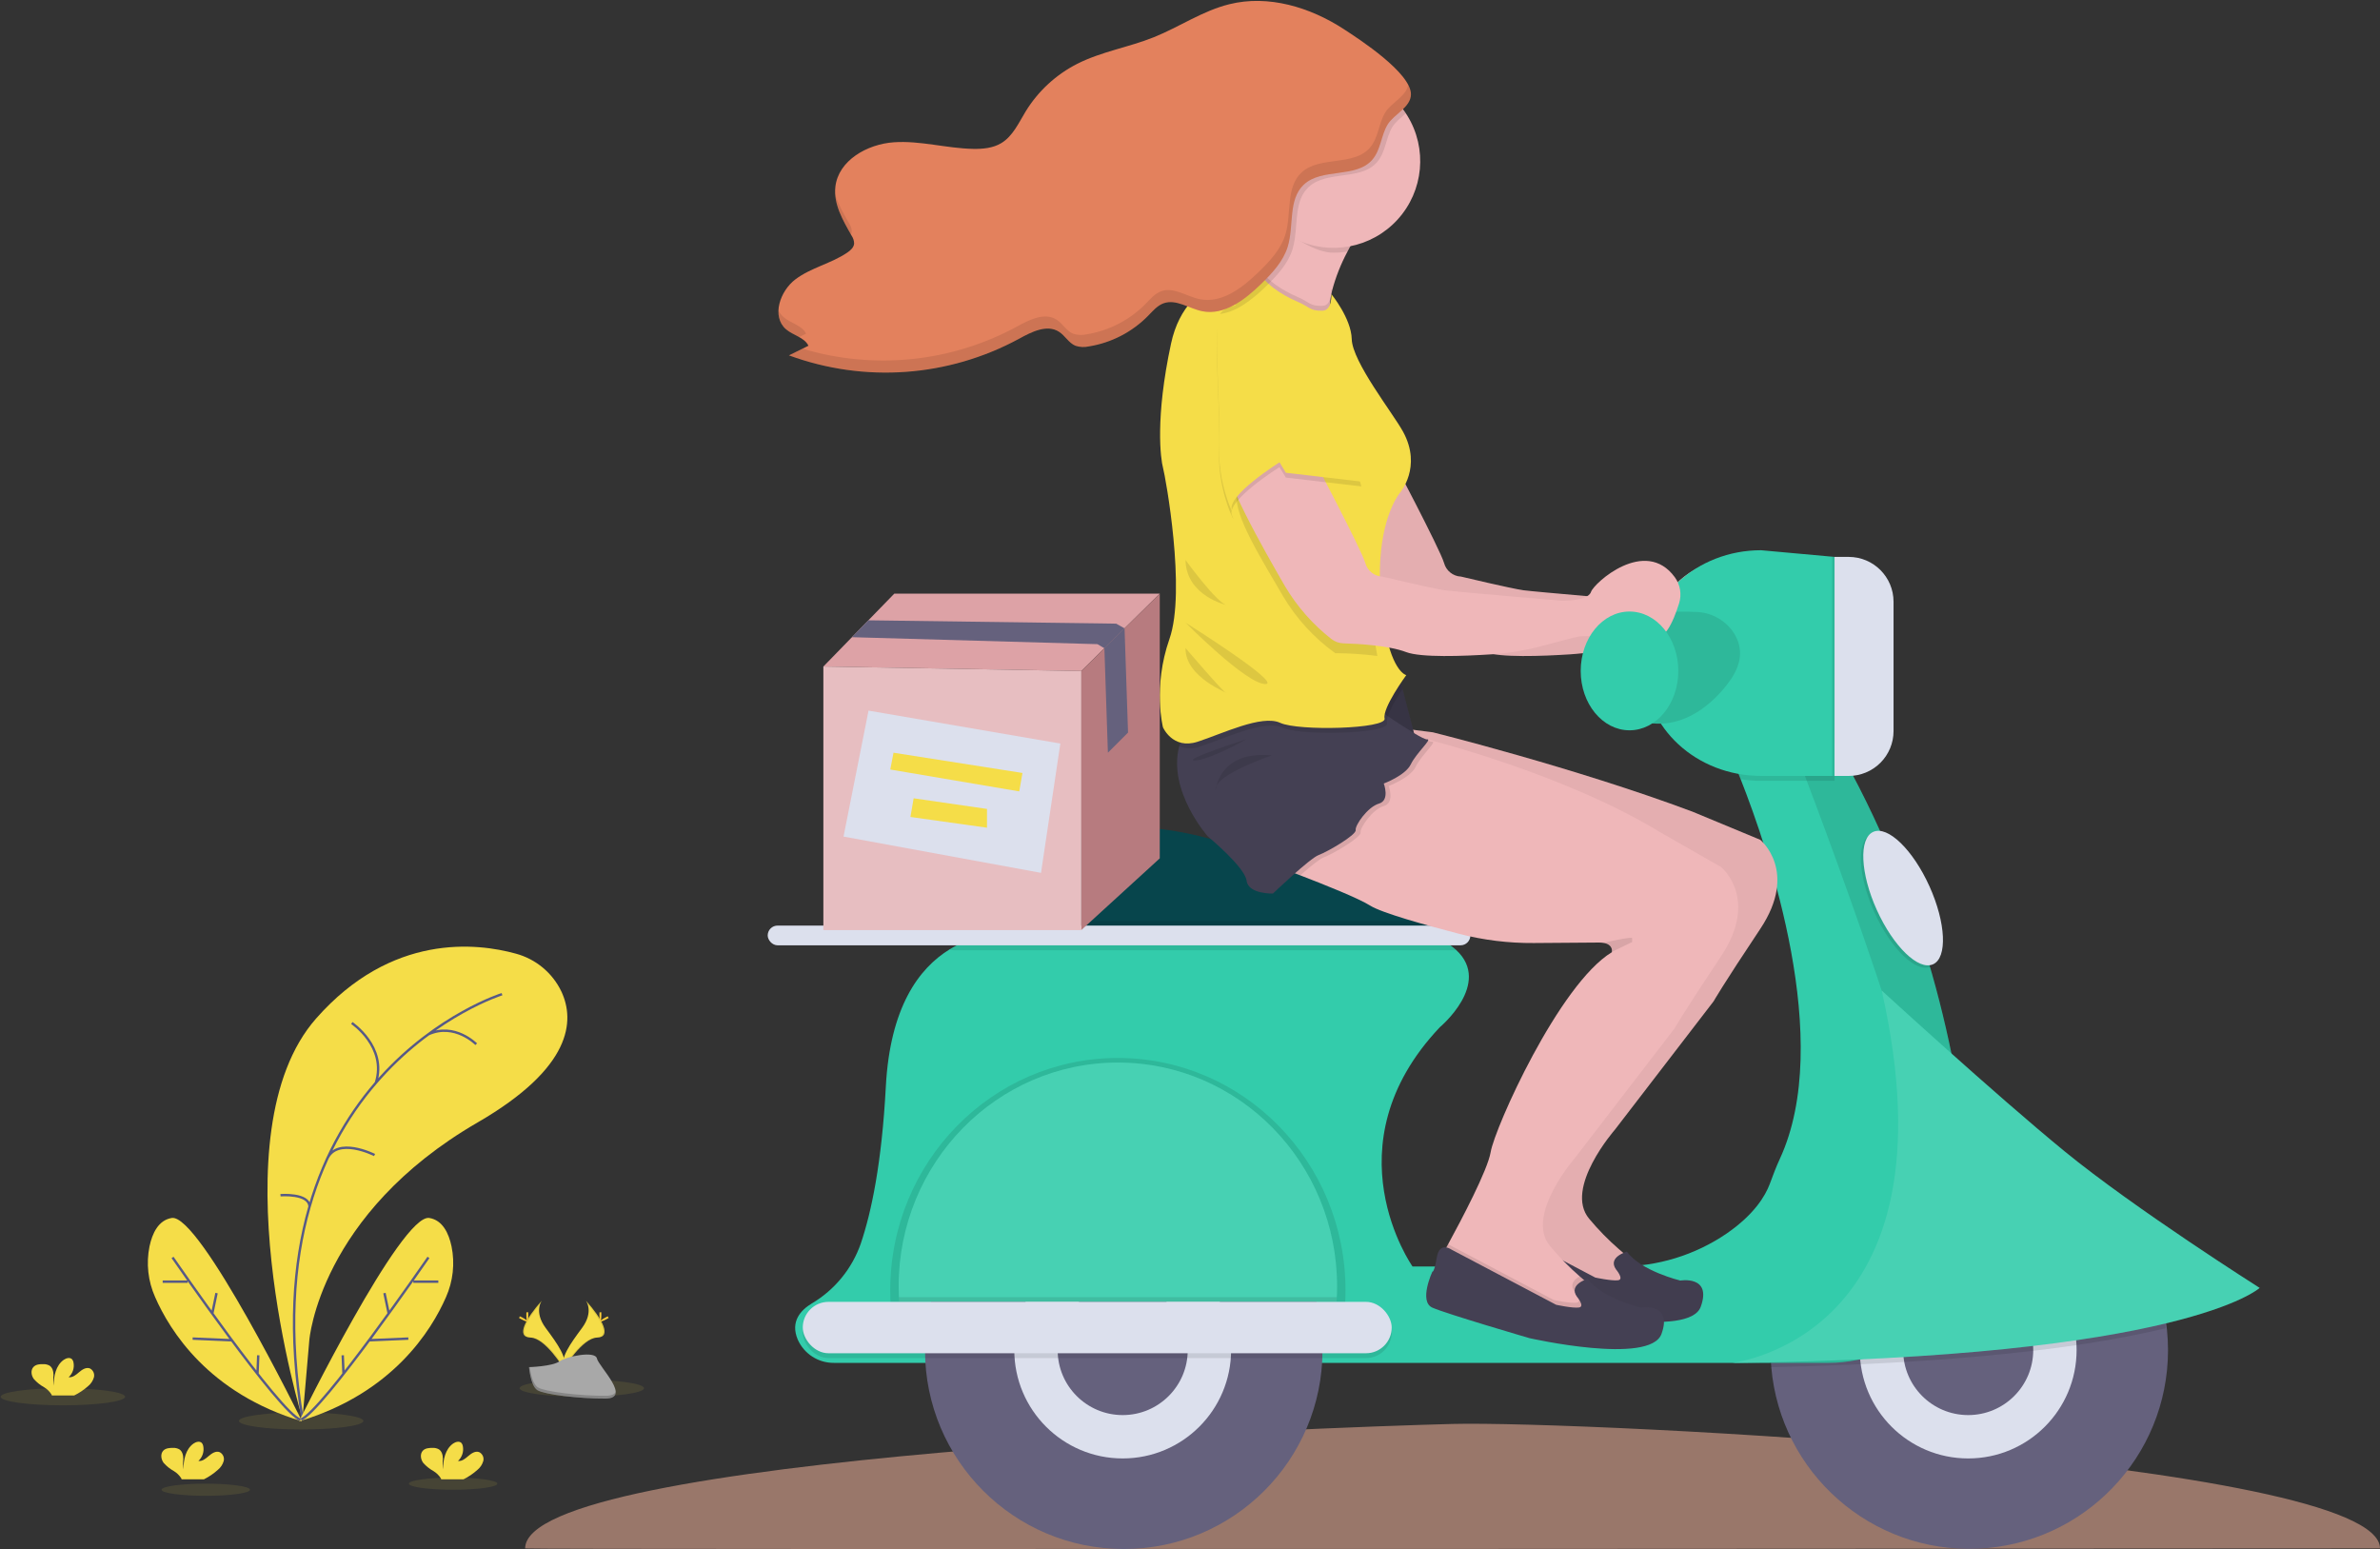 <svg xmlns="http://www.w3.org/2000/svg" width="988" height="643" viewBox="0 0 988 643">
  <rect x="0" y="0" width="988" height="643" fill="#333333" stroke="none"/>
  <g fill="none" fill-rule="evenodd">
    <path fill="#FFBCA3" fill-rule="nonzero" d="M988,642.756 C988,606.128 656.376,589.699 603.003,591.08 C549.629,592.462 218,604.211 218,642.756 C218,643.305 988,642.756 988,642.756 Z" opacity=".5"/>
    <ellipse cx="26.11" cy="579.8" fill="#F5DD48" fill-rule="nonzero" opacity=".1" rx="25.82" ry="3.55"/>
    <ellipse cx="125.02" cy="589.83" fill="#F5DD48" fill-rule="nonzero" opacity=".1" rx="25.82" ry="3.55"/>
    <ellipse cx="241.53" cy="576.25" fill="#F5DD48" fill-rule="nonzero" opacity=".1" rx="25.82" ry="3.55"/>
    <ellipse cx="85.43" cy="618.39" fill="#F5DD48" fill-rule="nonzero" opacity=".1" rx="18.36" ry="2.52"/>
    <ellipse cx="188.1" cy="615.87" fill="#F5DD48" fill-rule="nonzero" opacity=".1" rx="18.36" ry="2.52"/>
    <path fill="#F5DD48" fill-rule="nonzero" d="M125.58,589.03 C125.58,589.03 89.36,470.31 131.24,422.76 C162.58,387.18 198.14,391.44 214.07,395.84 C222.412,398.063 229.358,403.835 233.07,411.63 C238.64,423.63 237.63,443.14 198.32,465.9 C132.5,504.01 128.41,556.28 128.41,556.28 L125.58,589.03 Z"/>
    <path stroke="#565987" d="M208.4 412.68C208.4 412.68 101.64 446.06 125.58 589.03M146.05 424.65C146.05 424.65 160.75 434.55 156.05 449.44M197.69 433.45C197.69 433.45 188.69 424.31 177.77 429.35M155.49 479.45C155.49 479.45 139.71 471.45 135.63 481.45M116.44 496.13C116.44 496.13 128.29 495.19 128.51 500.86"/>
    <path fill="#F5DD48" fill-rule="nonzero" d="M124.14,589.98 C124.14,589.98 166.56,503.69 178.21,505.58 C183.74,506.48 186.29,511.92 187.45,517.39 C188.888,524.479 188.08,531.841 185.14,538.45 C179.14,552.2 162.92,578.45 124.14,589.98 Z"/>
    <path stroke="#565987" d="M177.86 521.96C177.86 521.96 133.34 586.52 124.74 589.35M181.96 532.03L171.57 532.03M169.51 555.65L153.23 556.35M159.6 536.76L161.37 545.24M142.28 562.58L142.6 570.29"/>
    <path fill="#F5DD48" fill-rule="nonzero" d="M125.37,589.98 C125.37,589.98 82.95,503.69 71.3,505.58 C65.77,506.48 63.22,511.92 62.06,517.39 C60.634,524.461 61.445,531.801 64.38,538.39 C70.39,552.2 86.56,578.45 125.37,589.98 Z"/>
    <path stroke="#565987" d="M71.62 521.96C71.62 521.96 116.14 586.52 124.74 589.35M67.53 532.03L77.92 532.03M79.97 555.65L96.26 556.35M89.89 536.76L88.12 545.24M107.21 562.58L106.89 570.29"/>
    <path fill="#F5DD48" fill-rule="nonzero" d="M198.2 610.13C199.357 609.19 200.201 607.92 200.62 606.49 201.003 605.009 200.298 603.463 198.93 602.78 197.38 602.18 195.72 603.26 194.47 604.34 193.22 605.42 191.77 606.67 190.13 606.44 191.833 604.872 192.591 602.528 192.13 600.26 192.061 599.797 191.868 599.361 191.57 599 190.71 598.08 189.15 598.48 188.12 599.2 184.84 601.5 183.93 605.95 183.91 609.96 183.73 608.49 183.71 607.004 183.85 605.53 183.85 604.05 183.43 602.4 182.18 601.61 181.406 601.185 180.532 600.978 179.65 601.01 178.17 601.01 176.54 601.1 175.53 602.18 174.28 603.52 174.6 605.76 175.69 607.24 176.906 608.61 178.347 609.764 179.95 610.65 181.152 611.383 182.177 612.373 182.95 613.55 183.04 613.716 183.113 613.89 183.17 614.07L192.4 614.07C194.505 613.029 196.457 611.703 198.2 610.13L198.2 610.13zM36.57 575.38C37.728 574.441 38.572 573.171 38.99 571.74 39.37 570.257 38.667 568.709 37.3 568.02 35.75 567.43 34.1 568.51 32.84 569.59 31.58 570.67 30.15 571.91 28.5 571.68 30.208 570.116 30.967 567.768 30.5 565.5 30.425 565.04 30.228 564.608 29.93 564.25 29.07 563.33 27.51 563.72 26.48 564.45 23.2 566.75 22.29 571.2 22.27 575.21 22.09 573.737 22.07 572.248 22.21 570.77 22.21 569.29 21.8 567.65 20.55 566.86 19.773 566.435 18.895 566.228 18.01 566.26 16.54 566.2 14.9 566.35 13.89 567.43 12.64 568.77 12.97 571.01 14.05 572.43 15.264 573.809 16.709 574.966 18.32 575.85 19.525 576.579 20.551 577.57 21.32 578.75 21.41 578.917 21.487 579.091 21.55 579.27L30.78 579.27C32.877 578.242 34.825 576.933 36.57 575.38L36.57 575.38zM90.44 610.13C91.597 609.19 92.441 607.92 92.86 606.49 93.243 605.009 92.538 603.463 91.17 602.78 89.62 602.18 87.96 603.26 86.71 604.34 85.46 605.42 84.01 606.67 82.37 606.44 84.073 604.872 84.831 602.528 84.37 600.26 84.301 599.797 84.108 599.361 83.81 599 82.95 598.08 81.39 598.48 80.36 599.2 77.08 601.5 76.17 605.95 76.15 609.96 75.97 608.49 75.95 607.004 76.09 605.53 76.09 604.05 75.68 602.4 74.43 601.61 73.652 601.186 72.775 600.979 71.89 601.01 70.42 601.01 68.78 601.1 67.77 602.18 66.52 603.52 66.84 605.76 67.93 607.24 69.146 608.61 70.587 609.764 72.19 610.65 73.392 611.383 74.417 612.373 75.19 613.55 75.28 613.716 75.353 613.89 75.41 614.07L84.64 614.07C86.745 613.029 88.697 611.703 90.44 610.13L90.44 610.13zM243.21 539.88C243.21 539.88 246.67 544.41 241.61 551.24 236.55 558.07 232.39 563.84 234.07 568.1 234.07 568.1 241.7 555.41 247.91 555.23 254.12 555.05 250.04 547.51 243.21 539.88z"/>
    <path fill="#000" fill-rule="nonzero" d="M243.21,539.88 C243.511,540.318 243.75,540.796 243.92,541.3 C249.98,548.42 253.2,555.06 247.38,555.23 C241.95,555.39 235.45,565.09 233.89,567.54 C233.94,567.73 234,567.91 234.07,568.1 C234.07,568.1 241.7,555.41 247.91,555.23 C254.12,555.05 250.04,547.51 243.21,539.88 Z" opacity=".1"/>
    <path fill="#FFD037" fill-rule="nonzero" d="M249.64,545.65 C249.64,547.24 249.46,548.53 249.24,548.53 C249.02,548.53 248.84,547.24 248.84,545.65 C248.84,544.06 249.07,544.81 249.29,544.81 C249.51,544.81 249.64,544.06 249.64,545.65 Z"/>
    <path fill="#FFD037" fill-rule="nonzero" d="M251.85,547.55 C250.45,548.31 249.23,548.77 249.13,548.55 C249.03,548.33 250.07,547.55 251.47,546.82 C252.87,546.09 252.31,546.61 252.42,546.82 C252.53,547.03 253.25,546.79 251.85,547.55 Z"/>
    <path fill="#F5DD48" fill-rule="nonzero" d="M224.93,539.88 C224.93,539.88 221.47,544.41 226.53,551.24 C231.59,558.07 235.76,563.84 234.07,568.1 C234.07,568.1 226.44,555.41 220.23,555.23 C214.02,555.05 218.14,547.51 224.93,539.88 Z"/>
    <path fill="#000" fill-rule="nonzero" d="M224.93,539.88 C224.63,540.317 224.394,540.796 224.23,541.3 C218.17,548.42 214.94,555.06 220.76,555.23 C226.19,555.39 232.7,565.09 234.26,567.54 C234.2,567.73 234.14,567.91 234.07,568.1 C234.07,568.1 226.44,555.41 220.23,555.23 C214.02,555.05 218.14,547.51 224.93,539.88 Z" opacity=".1"/>
    <path fill="#FFD037" fill-rule="nonzero" d="M218.5,545.65 C218.5,547.24 218.68,548.53 218.9,548.53 C219.12,548.53 219.3,547.24 219.3,545.65 C219.3,544.06 219.08,544.81 218.86,544.81 C218.64,544.81 218.5,544.06 218.5,545.65 Z"/>
    <path fill="#FFD037" fill-rule="nonzero" d="M216.29,547.55 C217.69,548.31 218.91,548.77 219.02,548.55 C219.13,548.33 218.07,547.55 216.68,546.82 C215.29,546.09 215.83,546.61 215.68,546.82 C215.53,547.03 214.9,546.79 216.29,547.55 Z"/>
    <path fill="#A8A8A8" fill-rule="nonzero" d="M219.6,567.5 C219.6,567.5 229.28,567.21 232.19,565.13 C235.1,563.05 247.07,560.57 247.8,563.9 C248.53,567.23 262.33,580.46 251.41,580.55 C240.49,580.64 226.04,578.85 223.13,577.08 C220.22,575.31 219.6,567.5 219.6,567.5 Z"/>
    <path fill="#000" fill-rule="nonzero" d="M251.61,579.39 C240.69,579.48 226.23,577.69 223.32,575.92 C221.1,574.57 220.22,569.73 219.93,567.49 L219.6,567.49 C219.6,567.49 220.22,575.3 223.13,577.07 C226.04,578.84 240.49,580.63 251.41,580.54 C254.57,580.54 255.65,579.39 255.59,577.73 C255.14,578.75 253.95,579.37 251.61,579.39 Z" opacity=".2"/>
    <path fill="#EFB7B9" fill-rule="nonzero" d="M576.83,188.29 C576.83,188.29 597.83,228.02 599.46,233.69 C600.331,236.92 603.197,239.212 606.54,239.35 C606.54,239.35 627.46,244.35 632.46,245.02 C637.46,245.69 680.8,249.35 680.8,249.35 C680.8,249.35 691.8,249.69 693.13,245.69 C694.35,242.03 715.6,222.8 727.9,239.58 C730.2,242.728 730.861,246.784 729.68,250.5 C727.42,257.7 722.78,269.13 717.8,262.02 C710.8,252.02 702.66,254.83 702.66,260.16 C702.66,265.49 691.46,263.51 687.8,264.26 C685.8,264.67 678.92,266.5 672.97,268.1 C666.064,269.967 658.989,271.142 651.85,271.61 C640.04,272.38 622.63,273.02 616.46,270.69 C609.01,267.86 596.02,267.21 590.46,267.06 C588.618,267.015 586.84,266.377 585.39,265.24 C577.672,259.199 571.145,251.776 566.14,243.35 C557.47,228.35 539.64,197.29 540.84,188.29 C542.04,179.29 576.83,188.29 576.83,188.29 Z"/>
    <path fill="#000" fill-rule="nonzero" d="M576.83,188.29 C576.83,188.29 597.83,228.02 599.46,233.69 C600.331,236.92 603.197,239.212 606.54,239.35 C606.54,239.35 627.46,244.35 632.46,245.02 C637.46,245.69 680.8,249.35 680.8,249.35 C680.8,249.35 691.8,249.69 693.13,245.69 C694.35,242.03 715.6,222.8 727.9,239.58 C730.2,242.728 730.861,246.784 729.68,250.5 C727.42,257.7 722.78,269.13 717.8,262.02 C710.8,252.02 702.66,254.83 702.66,260.16 C702.66,265.49 691.46,263.51 687.8,264.26 C685.8,264.67 678.92,266.5 672.97,268.1 C666.064,269.967 658.989,271.142 651.85,271.61 C640.04,272.38 622.63,273.02 616.46,270.69 C609.01,267.86 596.02,267.21 590.46,267.06 C588.618,267.015 586.84,266.377 585.39,265.24 C577.672,259.199 571.145,251.776 566.14,243.35 C557.47,228.35 539.64,197.29 540.84,188.29 C542.04,179.29 576.83,188.29 576.83,188.29 Z" opacity=".05"/>
    <path d="M817.74,488.45 C808.23,498.79 801.23,502.86 801.56,491.95 C802.56,458.95 744.56,309.75 744.56,309.75 L761.71,308.45 C799.14,372.94 813.06,439.26 817.74,488.45 Z"/>
    <path fill="#65617D" fill-rule="nonzero" d="M900,560.57 C899.923,604.715 865.109,640.977 821.004,642.852 C776.898,644.726 739.133,611.549 735.31,567.57 C735.19,566.23 735.1,564.89 735.06,563.57 L735.06,563.5 C735.02,562.507 735,561.507 735,560.5 C735,514.937 771.937,478 817.5,478 C863.063,478 900,514.937 900,560.5 L900,560.57 Z"/>
    <circle cx="817.05" cy="560.4" r="45" fill="#DCE0ED" fill-rule="nonzero"/>
    <circle cx="817.05" cy="560.4" r="27" fill="#65617D" fill-rule="nonzero"/>
    <path fill="#07454C" fill-rule="nonzero" d="M600.39,403.73 L401.73,407.73 L401.73,378.45 C403.51,354.88 427.73,346.61 449.73,344.02 C466.93,342.067 484.344,343.374 501.06,347.87 C543.21,359.03 570.06,361.19 583.29,361.4 C589.277,361.49 594.375,365.777 595.49,371.66 C596.12,375.01 596.74,378.66 597.32,382.26 C597.76,385.08 598.18,387.86 598.56,390.45 C599.66,397.91 600.39,403.73 600.39,403.73 Z"/>
    <path fill="#33CCAB" fill-rule="nonzero" d="M758.88,565.731 L346.19,565.731 C339.677,565.796 333.753,561.967 331.14,556 C328.03,548.57 332.38,543.83 337.02,541.05 C346.516,535.422 353.714,526.616 357.34,516.19 C361.74,503.19 366.04,482.85 367.73,451.07 C369.47,418.2 381.37,401.95 394.23,394.07 L394.23,394.07 C410.84,383.91 429.05,387.72 429.05,387.72 L596.38,389.06 C599.359,390.411 602.114,392.208 604.55,394.39 C619.46,408.27 597.72,426.39 597.72,426.39 C551.05,475.72 586.38,525.72 586.38,525.72 L672,525.72 C687.997,525.803 703.641,521.014 716.85,511.99 C728.42,503.99 732.85,496.26 734.63,491.58 C735.95,488 737.29,484.43 738.89,480.97 C761.35,432.26 734.26,353.02 722.57,323.39 C719.67,316.02 717.72,311.72 717.72,311.72 L744.57,309.72 L761.57,308.43 L761.74,308.43 C799.16,372.97 813.07,439.29 817.74,488.43 C818.18,493.06 818.54,497.55 818.83,501.86 C819.901,518.424 814.062,534.691 802.703,546.793 C791.343,558.895 775.478,565.751 758.88,565.731 L758.88,565.731 Z"/>
    <path fill="#000" fill-rule="nonzero" d="M598.57,390.45 L401.73,390.45 L401.73,382.26 L597.33,382.26 C597.77,385.03 598.19,387.81 598.57,390.45 Z" opacity=".1"/>
    <path fill="#000" fill-rule="nonzero" d="M604.56,394.45 L395.82,394.45 C395.277,394.452 394.739,394.343 394.24,394.13 C410.85,383.97 429.06,387.78 429.06,387.78 L596.39,389.12 C599.369,390.471 602.124,392.268 604.56,394.45 L604.56,394.45 Z" opacity=".1"/>
    <rect width="291.7" height="8.19" x="318.69" y="384.21" fill="#DCE0ED" fill-rule="nonzero" rx="4.09"/>
    <path fill="#000" fill-rule="nonzero" d="M817.74,488.45 C808.23,498.79 801.23,502.86 801.56,491.95 C802.56,458.95 744.56,309.75 744.56,309.75 L761.71,308.45 C799.14,372.94 813.06,439.26 817.74,488.45 Z" opacity=".1"/>
    <path fill="#000" fill-rule="nonzero" d="M899.05,551.36 C889.2,553.72 877.05,556.12 862.05,558.36 C856.47,559.18 850.47,559.967 844.05,560.72 C828.72,562.54 810.99,564.13 790.51,565.35 C784.71,565.697 778.687,566.013 772.44,566.3 C760.74,566.833 748.217,567.24 734.87,567.52 L734.62,563.52 L734.62,563.45 C753.27,555.92 782.62,535.83 787.34,483.5 C811.228,474.294 838.035,476.694 859.908,489.995 C881.781,503.297 896.244,525.995 899.06,551.44 L899.05,551.36 Z" opacity=".1"/>
    <path fill="#33CCAB" fill-rule="nonzero" d="M719.06,565.73 C719.06,565.73 813.76,555.45 781.14,411.16 C781.14,411.16 827.93,454.06 857.04,477.9 C886.15,501.74 938.04,534.61 938.04,534.61 C938.04,534.61 907.06,563.56 719.06,565.73 Z"/>
    <path fill="#FFF" fill-rule="nonzero" d="M719.06,565.73 C719.06,565.73 813.76,555.45 781.14,411.16 C781.14,411.16 827.93,454.06 857.04,477.9 C886.15,501.74 938.04,534.61 938.04,534.61 C938.04,534.61 907.06,563.56 719.06,565.73 Z" opacity=".1"/>
    <circle cx="466.5" cy="560.5" r="82.5" fill="#65617D" fill-rule="nonzero"/>
    <circle cx="466.06" cy="560.4" r="45" fill="#DCE0ED" fill-rule="nonzero"/>
    <circle cx="466.06" cy="560.4" r="27" fill="#65617D" fill-rule="nonzero"/>
    <path fill="#000" fill-rule="nonzero" d="M558.56,535.62 C558.56,482.35 516.25,439.16 464.06,439.16 C411.87,439.16 369.56,482.35 369.56,535.62 C369.56,537.873 369.637,540.103 369.79,542.31 L558.33,542.31 C558.483,540.103 558.56,537.873 558.56,535.62 Z" opacity=".1"/>
    <path fill="#33CCAB" fill-rule="nonzero" d="M555.06,533.96 C555.06,482.66 514.32,441.07 464.06,441.07 C413.8,441.07 373.06,482.66 373.06,533.96 C373.06,536.13 373.14,538.27 373.28,540.4 L554.84,540.4 C554.98,538.27 555.06,536.13 555.06,533.96 Z"/>
    <path fill="#FFF" fill-rule="nonzero" d="M555.06,533.96 C555.06,535.45 555.06,536.96 554.95,538.4 C554.95,539.07 554.88,539.73 554.84,540.4 L373.28,540.4 C373.28,539.73 373.2,539.07 373.17,538.4 C373.1,536.93 373.06,535.4 373.06,533.96 C373.06,482.66 413.8,441.07 464.06,441.07 C514.32,441.07 555.06,482.66 555.06,533.96 Z" opacity=".1"/>
    <path fill="#000" fill-rule="nonzero" d="M554.95,538.45 C554.95,539.12 554.88,539.78 554.84,540.45 L373.28,540.45 C373.28,539.78 373.2,539.12 373.17,538.45 L554.95,538.45 Z" opacity=".1"/>
    <rect width="244.48" height="21.33" x="333.25" y="542.4" fill="#000" fill-rule="nonzero" opacity=".1" rx="10.665"/>
    <rect width="244.48" height="21.33" x="333.25" y="540.4" fill="#DCE0ED" fill-rule="nonzero" rx="10.665"/>
    <ellipse cx="789.039" cy="373.802" fill="#000" fill-rule="nonzero" opacity=".1" rx="11.98" ry="30.16" transform="rotate(-24.33 789.039 373.802)"/>
    <ellipse cx="790.038" cy="372.799" fill="#DCE0ED" fill-rule="nonzero" rx="11.98" ry="30.16" transform="rotate(-24.33 790.038 372.8)"/>
    <path fill="#000" fill-rule="nonzero" d="M761.56,308.45 L761.56,324.12 L731.06,324.12 C728.22,324.123 725.384,323.895 722.58,323.44 C719.68,316.07 717.73,311.77 717.73,311.77 L744.58,309.77 L761.56,308.45 Z" opacity=".1"/>
    <path fill="#33CCAB" fill-rule="nonzero" d="M761.56,322.08 L731.06,322.08 C704.27,322.08 682.56,302.08 682.56,277.31 L682.56,273.16 C682.56,248.44 704.27,228.4 731.06,228.4 L761.56,231.17 L761.56,322.08 Z"/>
    <path fill="#33CCAB" fill-rule="nonzero" d="M711.31,254.9 C711.31,254.9 729.56,264.65 719.06,281.15 C719.06,281.15 706.18,302.27 685.93,300.27 L678.56,254.9 C678.56,254.9 702.81,252.65 711.31,254.9 Z"/>
    <path fill="#000" fill-rule="nonzero" d="M704.3 254.02C710.176 254.243 715.634 257.119 719.14 261.84 722.39 266.34 724.33 272.9 719.08 281.15 719.08 281.15 706.2 302.27 685.95 300.27L678.58 254.9C678.58 254.9 693.75 253.45 704.3 254.02zM760.56 231.17L766.44 231.17C776.724 231.17 785.06 239.506 785.06 249.79L785.06 303.47C785.06 308.408 783.098 313.144 779.606 316.636 776.114 320.128 771.378 322.09 766.44 322.09L760.56 322.09 760.56 231.17z" opacity=".1"/>
    <path fill="#DCE0ED" fill-rule="nonzero" d="M761.56,231.17 L767.44,231.17 C777.724,231.17 786.06,239.506 786.06,249.79 L786.06,303.47 C786.06,308.408 784.098,313.144 780.606,316.636 C777.114,320.128 772.378,322.09 767.44,322.09 L761.56,322.09 L761.56,231.17 L761.56,231.17 Z"/>
    <path fill="#EFB7B9" fill-rule="nonzero" d="M545.02,347.93 C545.02,347.93 549.73,349.65 556.02,352.05 C566.02,355.9 580.12,361.52 585.02,364.6 C589.92,367.68 608.19,372.74 621.87,376.3 C632.012,378.927 642.454,380.215 652.93,380.13 C663.57,380.03 676.46,379.93 680.02,379.93 C680.643,379.925 681.265,379.972 681.88,380.07 C685.62,380.69 685.47,383.2 685.38,383.8 L685.38,383.93 C663.38,397.26 636.71,456.93 635.05,466.93 C633.8,474.43 622.81,495.22 617.39,505.16 C615.57,508.49 614.39,510.6 614.39,510.6 L621.06,518.26 L640.39,526.93 L658.72,534.93 C658.72,534.93 678.06,535.93 678.39,534.93 C678.72,533.93 678.72,523.6 678.72,523.6 C676.366,522.081 674.133,520.382 672.04,518.52 C667.605,514.658 663.485,510.448 659.72,505.93 C649.06,493.26 670.39,468.93 670.39,468.93 L711.39,415.6 C711.39,415.6 714.72,409.6 730.72,385.6 C746.72,361.6 730.72,348.6 730.72,348.6 L702.56,336.91 C653.72,318.63 594.81,303.98 594.81,303.98 L593.97,303.87 L581.48,302.31 L545.02,347.93 Z"/>
    <path fill="#444053" fill-rule="nonzero" d="M670.85,526.93 C670.85,526.93 674.35,531.06 671.73,531.43 C669.11,531.8 662.23,530.31 662.23,530.31 L618.6,507.31 C618.6,507.31 613.85,503.93 612.73,510.56 C611.61,517.19 610.85,516.56 610.85,516.56 C610.85,516.56 605.1,528.93 610.85,531.49 C616.6,534.05 651.14,544.18 651.14,544.18 C651.14,544.18 701.27,555.56 706.02,542.43 C710.77,529.3 697.52,531.56 697.52,531.56 C697.52,531.56 681.02,527.56 675.39,519.56 C675.35,519.56 667.23,521.81 670.85,526.93 Z"/>
    <path fill="#000" fill-rule="nonzero" d="M730.68,348.6 L702.52,336.91 C653.68,318.63 594.77,303.98 594.77,303.98 L593.93,303.87 L581.44,302.31 L545.02,347.93 C545.02,347.93 549.73,349.65 556.02,352.05 C566.02,355.9 580.12,361.52 585.02,364.6 C589.92,367.68 608.19,372.74 621.87,376.3 C632.012,378.927 642.454,380.215 652.93,380.13 C663.57,380.03 676.46,379.93 680.02,379.93 C680.643,379.925 681.265,379.972 681.88,380.07 C685.62,380.69 685.47,383.2 685.38,383.8 L685.38,383.93 C663.38,397.26 636.71,456.93 635.05,466.93 C633.8,474.43 622.81,495.22 617.39,505.16 L616.66,506.5 C615.21,506.26 613.4,506.78 612.76,510.56 C611.63,517.18 610.88,516.56 610.88,516.56 C610.88,516.56 605.13,528.93 610.88,531.49 C616.63,534.05 651.14,544.18 651.14,544.18 C651.14,544.18 701.27,555.56 706.02,542.43 C710.77,529.3 697.52,531.56 697.52,531.56 C697.52,531.56 681.02,527.56 675.39,519.56 C674.891,519.706 674.403,519.886 673.93,520.1 C673.34,519.62 672.71,519.1 672.04,518.52 C667.605,514.658 663.485,510.448 659.72,505.93 C649.06,493.26 670.39,468.93 670.39,468.93 L711.39,415.6 C711.39,415.6 714.72,409.6 730.72,385.6 C746.72,361.6 730.68,348.6 730.68,348.6 Z" opacity=".05"/>
    <path fill="#EFB7B9" fill-rule="nonzero" d="M511.44,124.91 L512.96,126.83 L513.81,127.9 L519.11,134.57 C519.11,134.57 531.76,138.63 542.85,141.26 C554.4,143.99 564.25,145.18 556.42,138.65 C551.56,134.6 551.24,127.82 553.01,120.55 C554.501,114.956 556.635,109.553 559.37,104.45 C559.763,103.69 560.153,102.95 560.54,102.23 C563.024,97.636 565.775,93.192 568.78,88.92 C561.67,83.996 554.296,79.466 546.69,75.35 C537.53,70.61 530.01,68.54 534.78,77.92 C537.84,83.92 536.84,90.66 533.98,97.11 C533.76,97.62 533.52,98.11 533.27,98.64 C530.703,103.638 527.532,108.303 523.83,112.53 C520.037,116.981 515.894,121.12 511.44,124.91 Z"/>
    <polygon fill="#444053" fill-rule="nonzero" points="574.78 277.24 581.56 283.43 588.11 308.63 577.18 308.63 565.11 292.93"/>
    <polygon fill="#000" fill-rule="nonzero" points="565.11 292.93 572.41 302.42 577.18 308.63 588.11 308.63 586.99 304.32 582.22 285.96 581.56 283.43 574.78 277.24 565.52 292.26" opacity=".1"/>
    <polygon fill="#000" fill-rule="nonzero" points="565.11 292.93 572.41 302.42 577.18 308.63 588.11 308.63 586.99 304.32 582.22 285.96 581.56 283.43 574.78 277.24 565.52 292.26" opacity=".1"/>
    <path fill="#EFB7B9" fill-rule="nonzero" d="M528.78,359.24 C528.78,359.24 533.49,360.96 539.78,363.36 C549.78,367.21 563.88,372.83 568.78,375.91 C573.68,378.99 591.95,384.05 605.63,387.61 C615.771,390.24 626.213,391.531 636.69,391.45 C647.33,391.35 660.22,391.25 663.78,391.25 C664.403,391.245 665.025,391.292 665.64,391.39 C669.38,392.01 669.23,394.52 669.14,395.12 L669.14,395.25 C647.14,408.58 620.47,468.25 618.81,478.25 C617.56,485.75 606.57,506.54 601.15,516.48 C599.33,519.81 598.15,521.92 598.15,521.92 L604.82,529.58 L624.14,538.24 L642.47,546.24 C642.47,546.24 661.81,547.24 662.14,546.24 C662.47,545.24 662.47,534.91 662.47,534.91 C660.116,533.391 657.883,531.692 655.79,529.83 C651.355,525.968 647.235,521.758 643.47,517.24 C632.81,504.57 654.14,480.24 654.14,480.24 L695.14,426.91 C695.14,426.91 698.47,420.91 714.47,396.91 C730.47,372.91 714.47,359.91 714.47,359.91 L688.81,345.24 C648.81,320.91 592.47,306.91 592.47,306.91 L591.63,306.8 L579.14,305.24 L528.78,359.24 Z"/>
    <path fill="#000" fill-rule="nonzero" d="M598.14,521.91 L604.81,529.57 L624.14,538.24 L642.47,546.24 C642.47,546.24 661.81,547.24 662.14,546.24 C662.47,545.24 662.47,534.91 662.47,534.91 C660.116,533.391 657.883,531.692 655.79,529.83 C653.72,530.94 651.37,533.02 653.64,536.24 C653.64,536.24 657.14,540.36 654.52,540.74 C651.9,541.12 645.02,539.62 645.02,539.62 L601.39,516.62 L601.14,516.45 C599.3,519.8 598.14,521.91 598.14,521.91 Z" opacity=".1"/>
    <path fill="#444053" fill-rule="nonzero" d="M654.61,538.24 C654.61,538.24 658.11,542.36 655.48,542.74 C652.85,543.12 645.98,541.61 645.98,541.61 L602.36,518.61 C602.36,518.61 597.61,515.24 596.48,521.86 C595.35,528.48 594.61,527.86 594.61,527.86 C594.61,527.86 588.86,540.24 594.61,542.8 C600.36,545.36 634.86,555.45 634.86,555.45 C634.86,555.45 684.98,566.82 689.73,553.7 C694.48,540.58 681.23,542.82 681.23,542.82 C681.23,542.82 664.73,538.82 659.11,530.82 C659.14,530.86 650.98,533.11 654.61,538.24 Z"/>
    <path fill="#000" fill-rule="nonzero" d="M531.44,94.57 C537.22,98.57 546.04,104.9 553.57,104.9 C555.512,104.9 557.452,104.746 559.37,104.44 C562.155,99.058 565.299,93.87 568.78,88.91 C568.78,88.91 524.78,58.24 534.78,77.91 C538.08,84.45 534.83,87.66 531.44,94.57 Z" opacity=".1"/>
    <path fill="#EFB7B9" fill-rule="nonzero" d="M517.57,66.9 C517.56,79.099 523.739,90.471 533.98,97.1 C535.111,97.838 536.287,98.506 537.5,99.1 C551.898,106.282 569.313,103.039 580.16,91.154 C591.007,79.27 592.65,61.631 584.186,47.948 C575.722,34.264 559.206,27.859 543.729,32.257 C528.252,36.656 517.573,50.79 517.57,66.88 L517.57,66.9 Z"/>
    <path fill="#000" fill-rule="nonzero" d="M528.78,359.24 C528.78,359.24 533.49,360.96 539.78,363.36 C543.73,359.88 547.78,356.52 549.47,355.91 C553.14,354.57 565.14,347.57 564.81,345.57 C564.48,343.57 569.81,335.91 574.47,334.57 C579.13,333.23 576.47,326.24 576.47,326.24 C576.47,326.24 585.47,322.91 587.71,318.24 C589.95,313.57 596.81,307.57 594.47,307.91 C593.455,307.745 592.487,307.367 591.63,306.8 L579.14,305.24 L528.78,359.24 Z" opacity=".1"/>
    <path fill="#444053" fill-rule="nonzero" d="M501.44,347.24 C501.44,347.24 516.78,359.91 517.49,365.57 C518.2,371.23 528.44,370.91 528.44,370.91 C528.44,370.91 543.78,356.24 547.44,354.91 C551.1,353.58 563.11,346.57 562.78,344.57 C562.45,342.57 567.78,334.91 572.44,333.57 C577.1,332.23 574.44,325.24 574.44,325.24 C574.44,325.24 583.44,321.91 585.68,317.24 C587.92,312.57 594.78,306.57 592.44,306.91 C591.78,307 589.67,305.91 586.99,304.32 C583.7,302.32 579.53,299.61 576.13,297.32 C572.53,294.88 569.78,292.94 569.78,292.94 C569.78,292.94 568.21,292.66 565.52,292.27 C551.01,290.17 503.75,284.81 492.78,302.27 C491.318,304.577 490.221,307.097 489.53,309.74 C484.62,328.34 501.44,347.24 501.44,347.24 Z"/>
    <path fill="#000" fill-rule="nonzero" d="M517.48 306.82C517.48 306.82 501.82 315.66 495.98 315.66 490.14 315.66 517.48 306.82 517.48 306.82zM527.94 313.57C527.94 313.57 504.62 321.41 504.62 327.57 504.62 333.73 502.44 311.07 527.94 313.57zM583.77 278.26L583.44 278.71C583.59 278.594 583.705 278.438 583.77 278.26L583.77 278.26zM511.44 124.91L512.96 126.83 513.81 127.9 519.11 134.57C519.11 134.57 531.76 138.63 542.85 141.26 554.4 143.99 564.25 145.18 556.42 138.65 551.56 134.6 551.24 127.82 553.01 120.55L552.66 120.1C552.66 120.1 553.01 126.84 549.02 126.97 543.64 127.14 543.57 125.33 538.61 123.24 532.22 120.54 525.67 116.03 523.83 112.52 520.037 116.974 515.894 121.117 511.44 124.91L511.44 124.91z" opacity=".1"/>
    <path fill="#000" fill-rule="nonzero" d="M489.53,309.71 C492.258,310.876 495.33,310.948 498.11,309.91 C508.44,306.57 524.78,298.53 532.44,302.05 C538.58,304.87 563.31,304.79 572.44,302.42 C574.71,301.83 576.01,301.1 575.81,300.24 C575.681,299.249 575.801,298.242 576.16,297.31 C577.22,293.92 580.1,289.21 582.25,285.96 L581.59,283.43 L574.81,277.24 L565.55,292.24 C551.04,290.14 503.78,284.78 492.81,302.24 C491.337,304.546 490.231,307.065 489.53,309.71 Z" opacity=".1"/>
    <path fill="#F5DD48" fill-rule="nonzero" d="M482.78,301.91 C482.78,301.91 486.78,311.24 497.11,307.91 C507.44,304.58 523.78,296.53 531.44,300.05 C539.1,303.57 575.78,302.57 574.78,298.24 C573.78,293.91 583.78,280.24 583.78,280.24 C583.78,280.24 578.32,279.24 574.94,261.41 C574.44,258.81 573.99,255.85 573.61,252.49 C572.784,245.609 572.59,238.667 573.03,231.75 C574.38,212.45 581.14,204.57 581.14,204.57 C581.14,204.57 590.47,193.91 582.47,179.24 C578.28,171.55 561.37,150.24 561.14,140.74 C560.93,132.12 552.69,122.1 552.69,122.1 C552.69,122.1 553.04,128.84 549.05,128.97 C543.67,129.14 543.6,127.33 538.64,125.24 C531.35,122.16 523.86,116.73 523.37,113.1 C523.37,113.1 492.81,111.57 486.14,142.57 C479.47,173.57 481.81,190.57 482.81,194.24 C483.81,197.91 492.47,245.24 485.47,265.24 C478.47,285.24 482.78,301.91 482.78,301.91 Z"/>
    <path fill="#000" fill-rule="nonzero" d="M532.61,247.45 C538.122,256.748 545.496,264.807 554.27,271.12 C560.121,271.169 565.964,271.559 571.77,272.29 C571.27,269.69 570.77,266.73 570.44,263.37 C569.614,256.489 569.42,249.547 569.86,242.63 C567.918,241.656 566.489,239.892 565.94,237.79 C564.27,232.12 549.4,205.12 549.4,205.12 C549.4,205.12 514.61,196.12 513.4,205.12 C512.19,214.12 523.94,232.45 532.61,247.45 Z" opacity=".1"/>
    <path fill="#EFB7B9" fill-rule="nonzero" d="M544.14,188.29 C544.14,188.29 565.14,228.02 566.77,233.69 C567.641,236.92 570.507,239.212 573.85,239.35 C573.85,239.35 594.77,244.35 599.77,245.02 C604.77,245.69 648.14,249.35 648.14,249.35 C648.14,249.35 659.14,249.69 660.47,245.69 C661.69,242.03 682.94,222.8 695.24,239.58 C697.54,242.728 698.201,246.784 697.02,250.5 C694.76,257.7 690.12,269.13 685.14,262.02 C678.14,252.02 670,254.83 670,260.16 C670,265.49 658.8,263.51 655.14,264.26 C653.14,264.67 646.26,266.5 640.31,268.1 C633.387,269.97 626.296,271.146 619.14,271.61 C607.33,272.38 589.92,273.02 583.75,270.69 C576.31,267.86 563.32,267.21 557.75,267.06 C555.908,267.015 554.13,266.377 552.68,265.24 C544.966,259.198 538.442,251.775 533.44,243.35 C524.77,228.35 506.94,197.29 508.14,188.29 C509.34,179.29 544.14,188.29 544.14,188.29 Z"/>
    <path fill="#000" fill-rule="nonzero" d="M537.14,133.24 C537.14,133.24 548.39,151.91 553.6,165.24 C558.81,178.57 565.14,201.91 565.14,201.91 L533.8,198.24 L531.14,193.91 C531.14,193.91 508.76,207.91 511.43,213.91 C514.1,219.91 505.43,204.91 506.1,187.91 C506.77,170.91 503.69,140.57 506.1,133.24 C508.51,125.91 529.77,127.57 537.14,133.24 Z" opacity=".1"/>
    <path fill="#F5DD48" fill-rule="nonzero" d="M506.14,185.91 C505.47,202.91 514.14,217.91 511.47,211.91 C508.8,205.91 531.18,191.91 531.18,191.91 L533.81,196.24 L565.14,199.91 C565.14,199.91 558.81,176.57 553.6,163.24 C550.47,155.699 546.891,148.352 542.88,141.24 C539.67,135.41 537.14,131.24 537.14,131.24 C532.83,127.91 523.68,125.96 516.38,126.42 C515.242,126.485 514.11,126.622 512.99,126.83 C509.99,127.42 507.57,128.56 506.5,130.36 C506.337,130.639 506.202,130.934 506.1,131.24 C503.7,138.57 506.78,168.91 506.14,185.91 Z"/>
    <path fill="#000" fill-rule="nonzero" d="M492.14 232.45C492.14 232.45 505.39 250.7 509.39 251.2 509.36 251.24 492.36 247.45 492.14 232.45zM492.14 258.45C492.14 258.45 517.14 283.7 525.14 283.95 533.14 284.2 492.14 258.45 492.14 258.45zM492.14 268.99C492.14 268.99 508.14 287.74 509.14 287.74 510.14 287.74 491.86 281.24 492.14 268.99zM506.47 130.36C509.042 129.977 511.526 129.144 513.81 127.9 514.67 127.45 515.52 126.95 516.35 126.42 519.629 124.226 522.684 121.713 525.47 118.92 530.07 114.45 534.66 109.57 536.56 103.44 536.987 102.027 537.302 100.583 537.5 99.12 538.64 91.43 537.68 82.94 543.18 77.71 544.213 76.735 545.399 75.934 546.69 75.34 554.49 71.63 565.8 74.03 571.62 67.34 575.32 63.1 575.23 57.21 578.07 52.6 579.31 50.6 581.59 48.87 583.61 47.03 575.56 34.776 560.883 28.628 546.503 31.486 532.122 34.344 520.912 45.638 518.161 60.039 515.409 74.44 521.666 89.071 533.98 97.03 533.76 97.54 533.52 98.03 533.27 98.56 526.4 112.56 511.44 124.84 511.44 124.84L512.96 126.76C509.93 127.45 507.54 128.56 506.47 130.36z" opacity=".1"/>
    <path fill="#E3815D" fill-rule="nonzero" d="M569.62,66.36 C562.85,74.12 548.62,69.6 541.17,76.71 C534.63,82.94 537.23,93.81 534.56,102.44 C532.66,108.57 528.07,113.44 523.47,117.92 C516.77,124.44 508.2,131.06 499.04,129.19 C493.61,128.08 488.29,124.02 483.04,125.89 C480.43,126.83 478.56,129.09 476.61,131.08 C469.986,137.83 461.377,142.284 452.04,143.79 C450.194,144.206 448.269,144.117 446.47,143.53 C443.67,142.39 442.16,139.33 439.61,137.7 C434.61,134.5 428.19,137.78 423,140.64 C393.638,156.538 358.856,159.041 327.52,147.51 L335.61,143.51 C333.89,140 329.24,139.23 326.28,136.66 C320.18,131.37 323.77,120.79 330.22,115.94 C336.67,111.09 345.02,109.4 351.7,104.87 C353.06,103.95 354.44,102.73 354.57,101.1 C354.548,99.903 354.168,98.74 353.48,97.76 C349.92,91.49 345.98,84.76 346.78,77.59 C348,66.59 360.01,59.83 371.04,59.06 C382.07,58.29 392.99,61.61 404.04,61.8 C408.04,61.87 412.23,61.48 415.66,59.41 C420.45,56.53 422.86,51.04 425.77,46.27 C430.964,37.801 438.407,30.939 447.27,26.45 C457.27,21.4 468.59,19.63 478.99,15.45 C489.61,11.19 499.27,4.45 510.38,1.74 C526.51,-2.26 543.79,2.97 557.72,12.01 C564.43,16.36 585.86,30.32 585.721,39.25 C585.61,44.55 578.72,47.42 576.11,51.58 C573.23,56.23 573.32,62.12 569.62,66.36 Z"/>
    <path fill="#000" fill-rule="nonzero" d="M29.5 57.75C30.184 58.732 30.563 59.894 30.59 61.09 30.55 61.512 30.431 61.922 30.24 62.3 27.3 57.12 24.24 51.63 23.75 45.85 25.05 49.98 27.34 53.95 29.5 57.75zM2.3 96.65C5.25 99.22 9.9 99.99 11.63 103.5L8.77 104.92C6.843 104.014 5.011 102.918 3.3 101.65 1.102 99.691-.053 96.816.18 93.88.69 94.939 1.411 95.881 2.3 96.65L2.3 96.65zM99.02 100.64C104.21 97.78 110.64 94.5 115.63 97.7 118.17 99.33 119.69 102.39 122.49 103.53 124.286 104.117 126.207 104.207 128.05 103.79 137.389 102.284 146.002 97.83 152.63 91.08 154.57 89.08 156.44 86.83 159.06 85.89 164.28 84.02 169.6 88.08 175.06 89.19 184.22 91.06 192.78 84.44 199.49 77.92 204.09 73.45 208.67 68.57 210.57 62.44 213.25 53.81 210.65 42.94 217.19 36.71 224.66 29.6 238.86 34.12 245.64 26.36 249.33 22.12 249.25 16.23 252.09 11.62 254.49 7.73 260.71 4.97 261.59.28 262.277 1.504 262.658 2.877 262.7 4.28 262.59 9.58 255.7 12.45 253.09 16.61 250.25 21.22 250.33 27.11 246.64 31.35 239.86 39.11 225.64 34.59 218.19 41.7 211.65 47.93 214.25 58.8 211.57 67.43 209.67 73.56 205.09 78.43 200.49 82.91 193.78 89.43 185.22 96.05 176.06 94.18 170.62 93.07 165.3 89.01 160.06 90.88 157.44 91.82 155.57 94.08 153.63 96.07 147.002 102.82 138.389 107.274 129.05 108.78 127.207 109.197 125.286 109.107 123.49 108.52 120.69 107.38 119.17 104.32 116.63 102.69 111.63 99.49 105.21 102.77 100.02 105.63 70.658 121.528 35.876 124.031 4.54 112.5L10.13 109.73C39.79 118.641 71.778 115.369 99.02 100.64L99.02 100.64z" opacity=".1" transform="translate(323 35)"/>
    <path fill="#000" fill-rule="nonzero" d="M669.14,395.11 L677.55,391.04 L677.55,389.45 C677.55,388.84 670.84,390.19 665.64,391.34 C669.38,392 669.23,394.51 669.14,395.11 Z" opacity=".1"/>
    <ellipse cx="676.45" cy="278.5" fill="#33CCAB" fill-rule="nonzero" rx="20.26" ry="24.65"/>
    <polygon fill="#DDA2A6" fill-rule="nonzero" points="481.45 246.42 448.88 278.54 341.81 276.67 371.25 246.42"/>
    <polygon fill="#B77B7F" fill-rule="nonzero" points="481.45 356.3 481.45 246.42 448.88 278.54 448.88 386.06"/>
    <polygon fill="#DDA2A6" fill-rule="nonzero" points="341.81 276.67 341.81 386.06 448.88 386.06 448.88 278.54"/>
    <polygon fill="#FFF" fill-rule="nonzero" points="341.81 276.67 341.81 386.06 448.88 386.06 448.88 278.54" opacity=".3"/>
    <polygon fill="#DCE0ED" fill-rule="nonzero" points="440.18 308.65 360.55 294.98 350.17 347.26 432.15 362.32"/>
    <polygon fill="#F5DD48" fill-rule="nonzero" points="424.45 320.86 370.92 312.45 369.58 319.43 423.11 328.51"/>
    <polygon fill="#F5DD48" fill-rule="nonzero" points="409.73 335.79 379.28 331.37 377.94 339.12 409.73 343.58"/>
    <polygon fill="#65617D" fill-rule="nonzero" points="468.28 304.09 466.83 260.83 458.46 269.09 459.92 312.45"/>
    <polygon fill="#65617D" fill-rule="nonzero" points="360.48 257.49 463.37 258.88 466.83 260.83 458.46 269.09 455.57 267.39 353.66 264.5"/>
  </g>
</svg>
